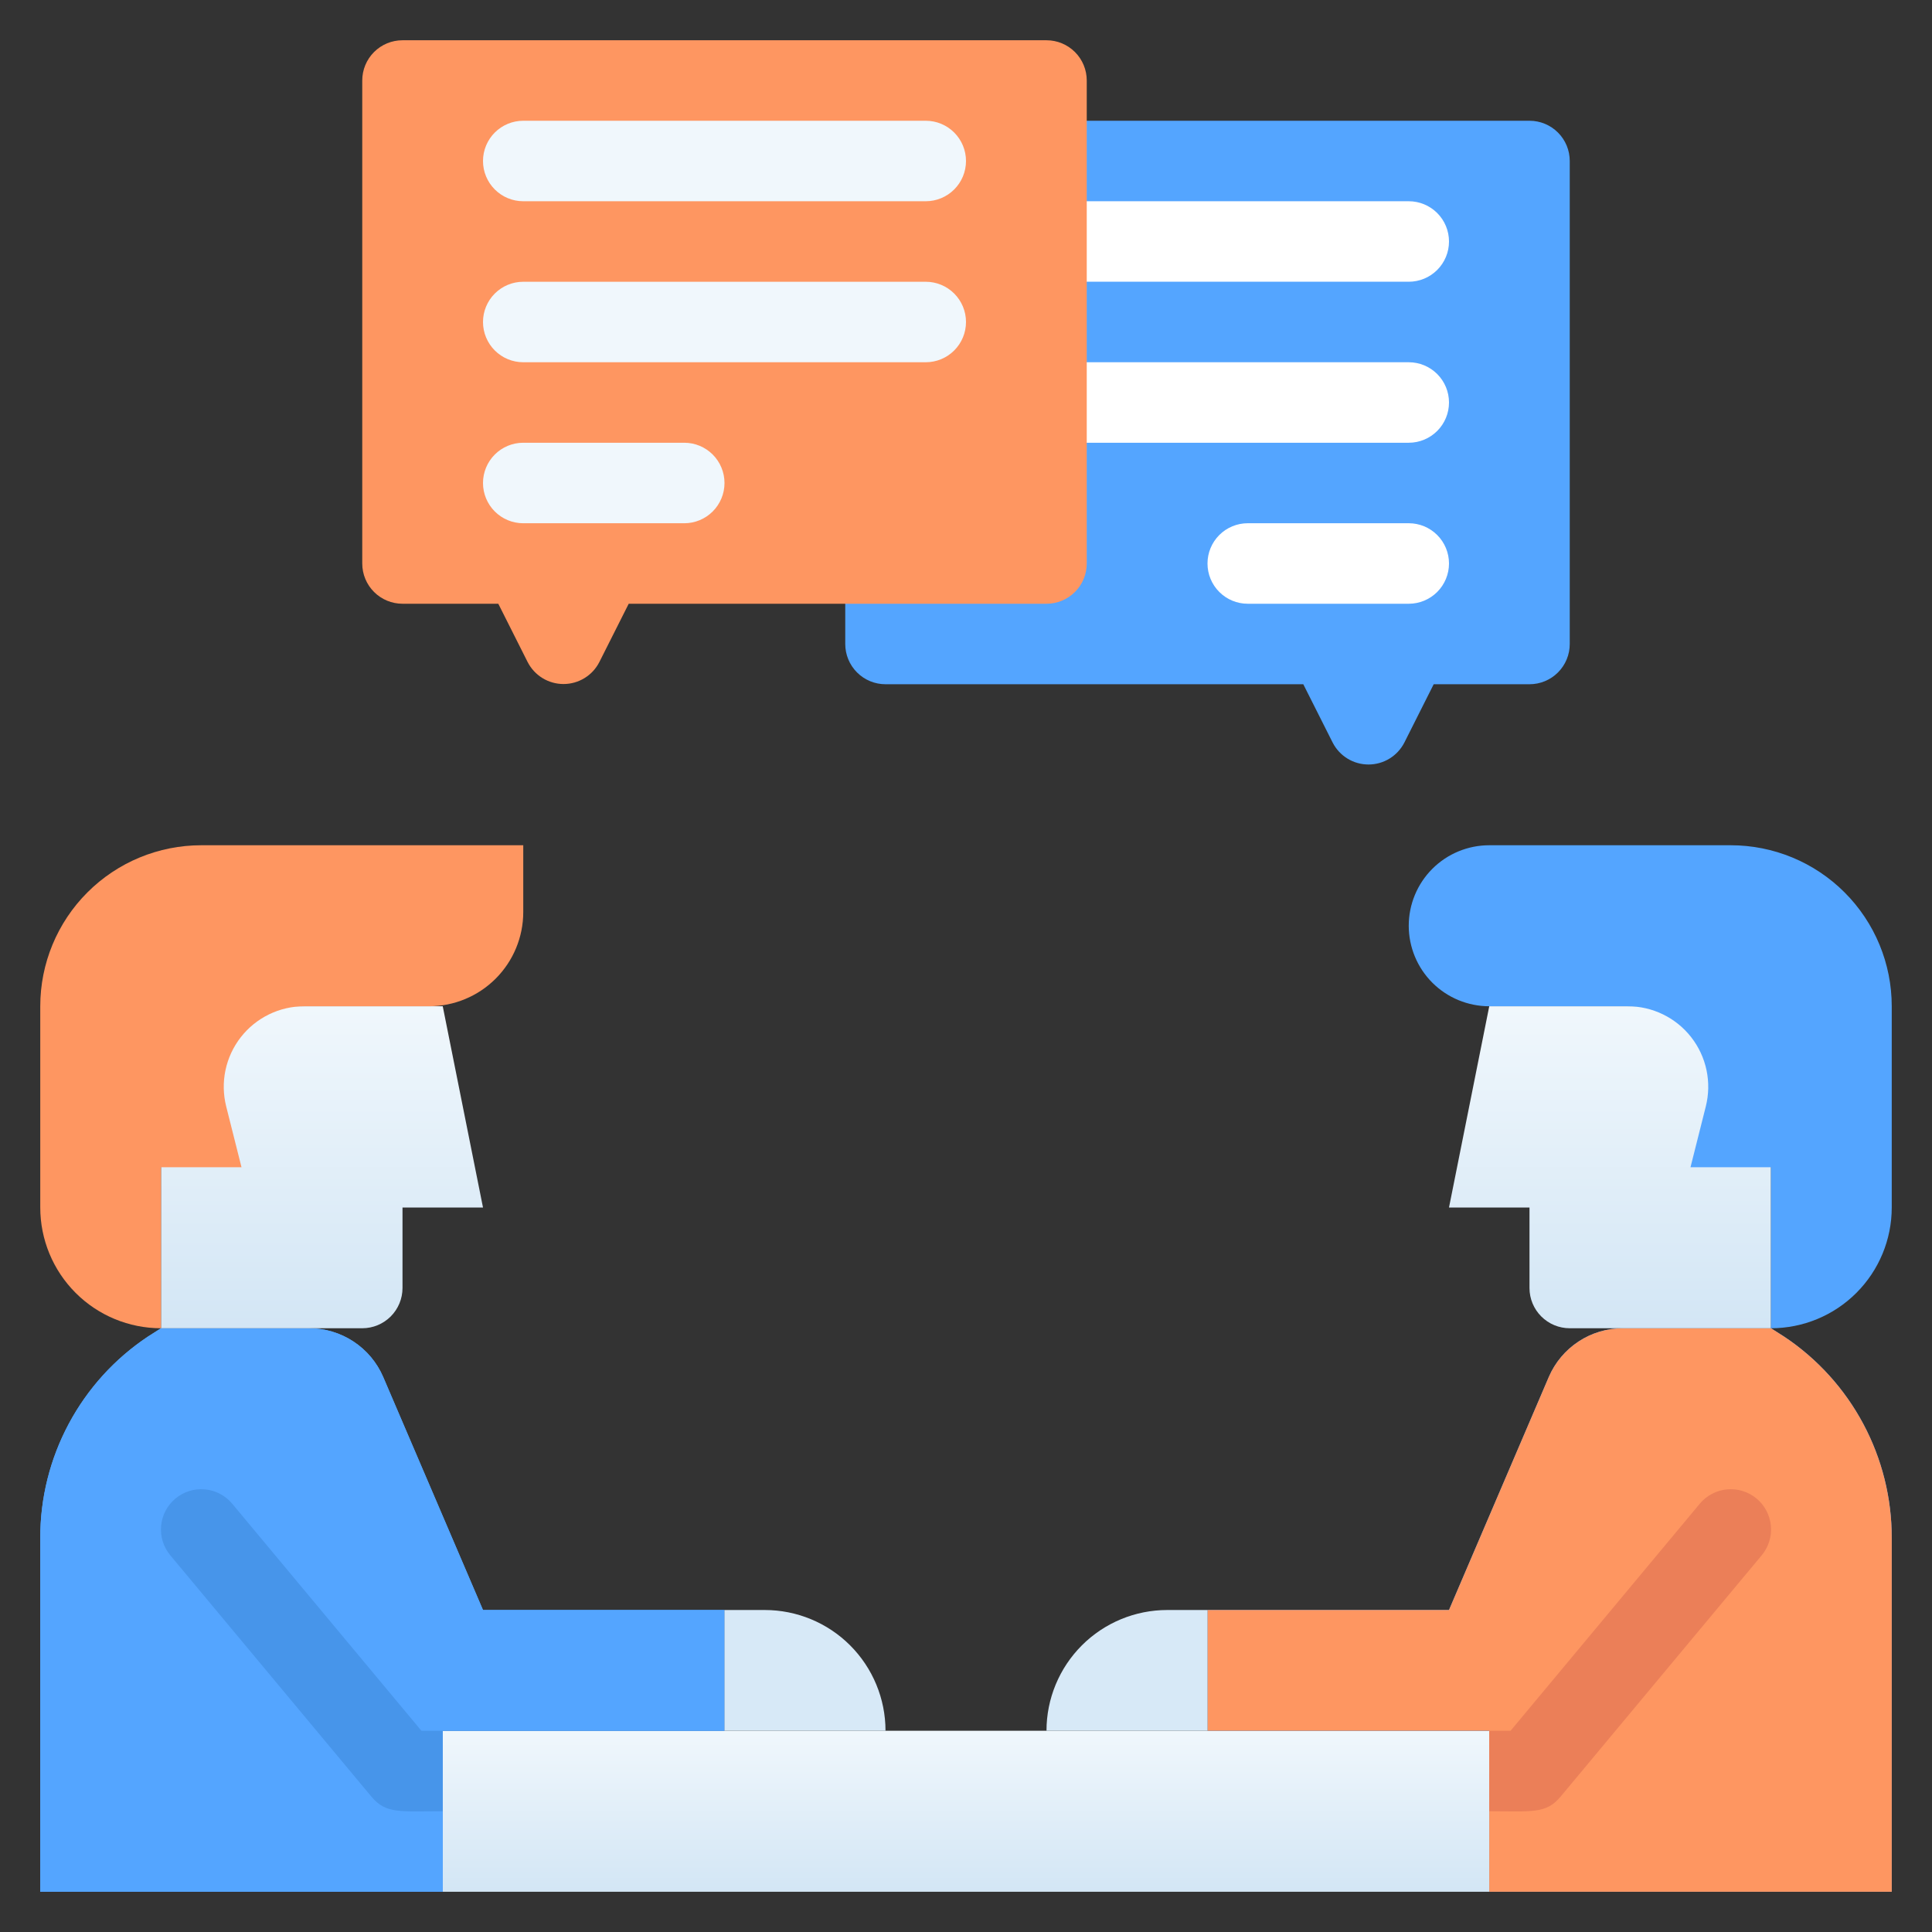 <svg width="98" height="98" viewBox="0 0 98 98" fill="none" xmlns="http://www.w3.org/2000/svg">
<rect x="0" y="0" width="98" height="98" fill="#333333" stroke="none"/>
<path d="M75.542 87.792H22.458V95.959H75.542V87.792Z" fill="url(#paint0_linear_20_472)"/>
<path d="M36.75 81.667V87.792H22.458V95.958H2.042V78.012C2.039 75.993 2.535 74.005 3.486 72.224C4.437 70.443 5.813 68.924 7.493 67.804L8.167 67.375H15.68C16.479 67.374 17.261 67.608 17.929 68.047C18.597 68.486 19.121 69.111 19.437 69.845L24.5 81.667H36.75Z" fill="#54A5FF"/>
<path d="M36.75 81.667V87.792H22.458V95.958H2.042V78.012C2.039 75.993 2.535 74.005 3.486 72.224C4.437 70.443 5.813 68.924 7.493 67.804L8.167 67.375H15.68C16.479 67.374 17.261 67.608 17.929 68.047C18.597 68.486 19.121 69.111 19.437 69.845L24.5 81.667H36.75Z" fill="#54A5FF"/>
<path d="M8.167 67.375H18.375C18.916 67.375 19.436 67.16 19.819 66.777C20.201 66.394 20.417 65.875 20.417 65.334V61.25H24.5L22.458 51.042H8.167V67.375Z" fill="url(#paint1_linear_20_472)"/>
<path d="M22.458 87.792V91.875C20.294 91.875 19.579 92.018 18.845 91.14L8.636 78.89C8.465 78.683 8.335 78.445 8.256 78.189C8.176 77.933 8.148 77.663 8.173 77.396C8.197 77.128 8.274 76.868 8.399 76.631C8.525 76.393 8.695 76.183 8.902 76.011C9.108 75.84 9.346 75.71 9.603 75.631C9.859 75.551 10.129 75.523 10.396 75.548C10.663 75.572 10.923 75.649 11.161 75.775C11.398 75.9 11.609 76.07 11.78 76.277L21.376 87.792H22.458Z" fill="#4795EA"/>
<path d="M26.542 42.875V46.264C26.542 47.531 26.038 48.746 25.142 49.642C24.246 50.538 23.031 51.042 21.764 51.042H15.435C14.813 51.041 14.2 51.183 13.641 51.456C13.083 51.728 12.594 52.125 12.212 52.615C11.83 53.106 11.565 53.677 11.437 54.285C11.309 54.893 11.322 55.523 11.474 56.125L12.25 59.208H8.167V67.375C6.542 67.375 4.984 66.73 3.836 65.581C2.687 64.432 2.042 62.874 2.042 61.25V51.042C2.042 48.876 2.902 46.798 4.434 45.267C5.965 43.735 8.042 42.875 10.208 42.875H26.542Z" fill="#FE9661"/>
<path d="M44.917 6.125H77.583C78.125 6.125 78.644 6.34 79.027 6.723C79.41 7.106 79.625 7.625 79.625 8.167V32.667C79.625 33.208 79.41 33.727 79.027 34.11C78.644 34.493 78.125 34.708 77.583 34.708H72.724L71.234 37.669C71.062 38.003 70.802 38.284 70.481 38.48C70.161 38.676 69.792 38.779 69.417 38.779C69.041 38.779 68.672 38.676 68.352 38.48C68.031 38.284 67.771 38.003 67.6 37.669L66.109 34.708H44.917C44.375 34.708 43.856 34.493 43.473 34.11C43.09 33.727 42.875 33.208 42.875 32.667V8.167C42.875 7.625 43.09 7.106 43.473 6.723C43.856 6.34 44.375 6.125 44.917 6.125Z" fill="#54A5FF"/>
<path d="M51.042 14.291H71.458C72 14.291 72.519 14.076 72.902 13.693C73.285 13.31 73.5 12.791 73.5 12.25C73.5 11.708 73.285 11.189 72.902 10.806C72.519 10.423 72 10.208 71.458 10.208H51.042C50.5 10.208 49.981 10.423 49.598 10.806C49.215 11.189 49 11.708 49 12.25C49 12.791 49.215 13.31 49.598 13.693C49.981 14.076 50.5 14.291 51.042 14.291ZM51.042 22.458H71.458C72 22.458 72.519 22.243 72.902 21.86C73.285 21.477 73.5 20.958 73.5 20.416C73.5 19.875 73.285 19.356 72.902 18.973C72.519 18.59 72 18.375 71.458 18.375H51.042C50.5 18.375 49.981 18.59 49.598 18.973C49.215 19.356 49 19.875 49 20.416C49 20.958 49.215 21.477 49.598 21.86C49.981 22.243 50.5 22.458 51.042 22.458ZM63.292 30.625H71.458C72 30.625 72.519 30.41 72.902 30.027C73.285 29.644 73.5 29.125 73.5 28.583C73.5 28.041 73.285 27.522 72.902 27.139C72.519 26.756 72 26.541 71.458 26.541H63.292C62.75 26.541 62.231 26.756 61.848 27.139C61.465 27.522 61.25 28.041 61.25 28.583C61.25 29.125 61.465 29.644 61.848 30.027C62.231 30.41 62.75 30.625 63.292 30.625Z" fill="white"/>
<path d="M53.083 2.042H20.417C19.875 2.042 19.356 2.257 18.973 2.64C18.59 3.023 18.375 3.542 18.375 4.084V28.584C18.375 29.125 18.59 29.644 18.973 30.027C19.356 30.41 19.875 30.625 20.417 30.625H25.276L26.766 33.586C26.938 33.92 27.198 34.201 27.518 34.397C27.839 34.593 28.208 34.697 28.583 34.697C28.959 34.697 29.328 34.593 29.648 34.397C29.969 34.201 30.229 33.92 30.4 33.586L31.891 30.625H53.083C53.625 30.625 54.144 30.41 54.527 30.027C54.91 29.644 55.125 29.125 55.125 28.584V4.084C55.125 3.542 54.91 3.023 54.527 2.64C54.144 2.257 53.625 2.042 53.083 2.042Z" fill="#FE9661"/>
<path d="M46.958 10.208H26.542C26 10.208 25.481 9.993 25.098 9.61C24.715 9.227 24.5 8.708 24.5 8.167C24.5 7.625 24.715 7.106 25.098 6.723C25.481 6.34 26 6.125 26.542 6.125H46.958C47.5 6.125 48.019 6.34 48.402 6.723C48.785 7.106 49 7.625 49 8.167C49 8.708 48.785 9.227 48.402 9.61C48.019 9.993 47.5 10.208 46.958 10.208ZM46.958 18.375H26.542C26 18.375 25.481 18.16 25.098 17.777C24.715 17.394 24.5 16.875 24.5 16.333C24.5 15.792 24.715 15.273 25.098 14.89C25.481 14.507 26 14.292 26.542 14.292H46.958C47.5 14.292 48.019 14.507 48.402 14.89C48.785 15.273 49 15.792 49 16.333C49 16.875 48.785 17.394 48.402 17.777C48.019 18.16 47.5 18.375 46.958 18.375ZM34.708 26.542H26.542C26 26.542 25.481 26.327 25.098 25.944C24.715 25.561 24.5 25.041 24.5 24.5C24.5 23.959 24.715 23.439 25.098 23.056C25.481 22.673 26 22.458 26.542 22.458H34.708C35.25 22.458 35.769 22.673 36.152 23.056C36.535 23.439 36.75 23.959 36.75 24.5C36.75 25.041 36.535 25.561 36.152 25.944C35.769 26.327 35.25 26.542 34.708 26.542Z" fill="#F0F7FC"/>
<path d="M44.917 87.792H36.75V81.667H38.792C40.416 81.667 41.974 82.312 43.123 83.461C44.271 84.61 44.917 86.168 44.917 87.792Z" fill="#D7E9F7"/>
<path d="M61.25 81.667V87.792H75.542V95.958H95.958V78.012C95.961 75.993 95.465 74.005 94.514 72.224C93.563 70.443 92.187 68.924 90.507 67.804L89.833 67.375H82.32C81.521 67.374 80.739 67.608 80.071 68.047C79.403 68.486 78.879 69.111 78.563 69.845L73.5 81.667H61.25Z" fill="#54A5FF"/>
<path d="M61.25 81.667V87.792H75.542V95.958H95.958V78.012C95.961 75.993 95.465 74.005 94.514 72.224C93.563 70.443 92.187 68.924 90.507 67.804L89.833 67.375H82.32C81.521 67.374 80.739 67.608 80.071 68.047C79.403 68.486 78.879 69.111 78.563 69.845L73.5 81.667H61.25Z" fill="#FE9661"/>
<path d="M89.833 67.375H79.625C79.084 67.375 78.564 67.16 78.181 66.777C77.798 66.394 77.583 65.875 77.583 65.334V61.25H73.5L75.542 51.042H89.833V67.375Z" fill="url(#paint2_linear_20_472)"/>
<path d="M75.542 87.792V91.875C77.706 91.875 78.42 92.018 79.155 91.14L89.364 78.89C89.535 78.683 89.665 78.445 89.744 78.189C89.824 77.933 89.852 77.663 89.827 77.396C89.803 77.128 89.725 76.868 89.6 76.631C89.475 76.393 89.305 76.183 89.098 76.011C88.892 75.84 88.654 75.71 88.397 75.631C88.141 75.551 87.871 75.523 87.604 75.548C87.337 75.572 87.077 75.649 86.839 75.775C86.602 75.9 86.391 76.07 86.219 76.277L76.624 87.792H75.542Z" fill="#EB7F58"/>
<path d="M71.458 46.958C71.458 48.041 71.889 49.08 72.654 49.846C73.42 50.611 74.459 51.042 75.542 51.042H82.565C83.187 51.041 83.8 51.183 84.359 51.456C84.917 51.728 85.406 52.125 85.788 52.615C86.17 53.106 86.435 53.677 86.563 54.285C86.691 54.893 86.678 55.523 86.526 56.125L85.75 59.208H89.833V67.375C91.458 67.375 93.016 66.73 94.164 65.581C95.313 64.432 95.958 62.874 95.958 61.25V51.042C95.958 48.876 95.098 46.798 93.566 45.267C92.035 43.735 89.958 42.875 87.792 42.875H75.542C74.459 42.875 73.42 43.305 72.654 44.071C71.889 44.837 71.458 45.875 71.458 46.958Z" fill="#54A5FF"/>
<path d="M53.083 87.792H61.25V81.667H59.208C57.584 81.667 56.026 82.312 54.877 83.461C53.729 84.61 53.083 86.168 53.083 87.792Z" fill="#D7E9F7"/>
<defs>
<linearGradient id="paint0_linear_20_472" x1="49" y1="95.959" x2="49" y2="87.792" gradientUnits="userSpaceOnUse">
<stop stop-color="#D3E6F5"/>
<stop offset="1" stop-color="#F0F7FC"/>
</linearGradient>
<linearGradient id="paint1_linear_20_472" x1="16.333" y1="67.375" x2="16.333" y2="51.042" gradientUnits="userSpaceOnUse">
<stop stop-color="#D3E6F5"/>
<stop offset="1" stop-color="#F0F7FC"/>
</linearGradient>
<linearGradient id="paint2_linear_20_472" x1="81.667" y1="67.375" x2="81.667" y2="51.042" gradientUnits="userSpaceOnUse">
<stop stop-color="#D3E6F5"/>
<stop offset="1" stop-color="#F0F7FC"/>
</linearGradient>
</defs>
</svg>
